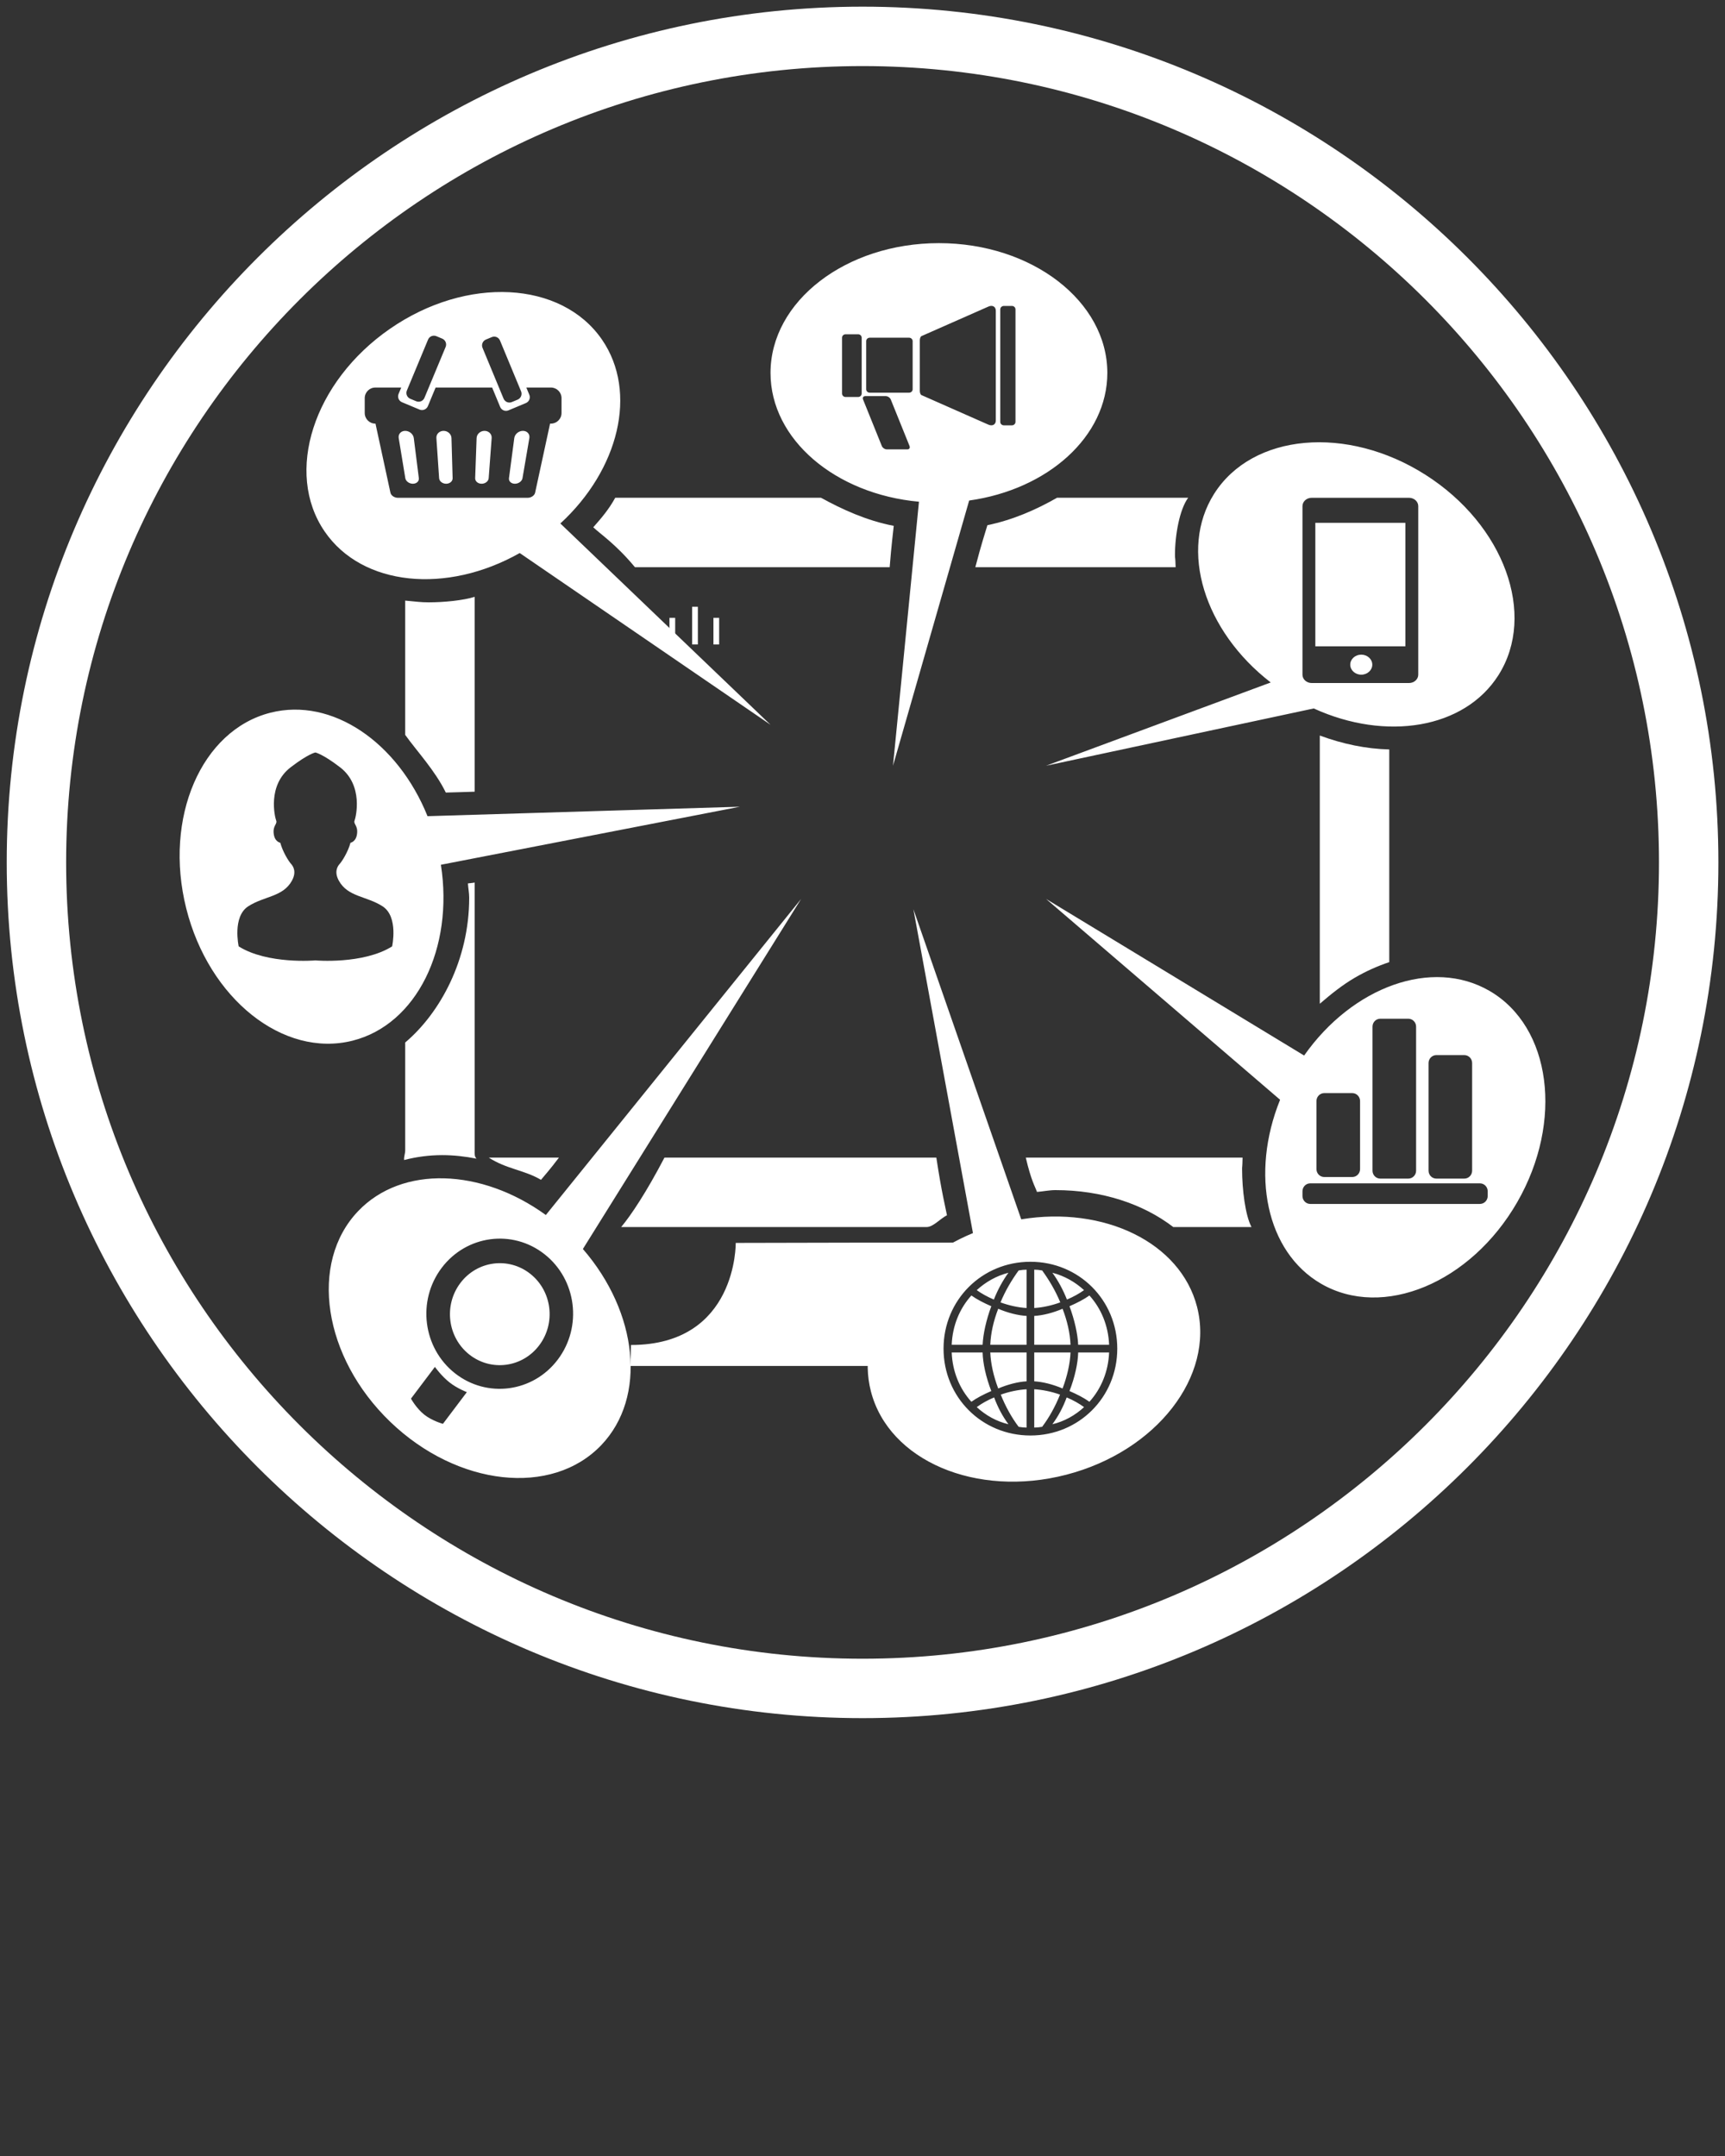 <svg xmlns="http://www.w3.org/2000/svg" xmlns:xlink="http://www.w3.org/1999/xlink" version="1.0" x="0px" y="0px" viewBox="0 0 149 186.25" enable-background="new 0 0 149 149" xml:space="preserve"><rect x="0" y="0" width="149" height="186.25" fill="#333333" stroke="none"/><rect x="61.624" y="53.373" fill-rule="evenodd" clip-rule="evenodd" fill="#FFFFFF" width="0.494" height="2.301"/><rect x="59.785" y="52.417" fill-rule="evenodd" clip-rule="evenodd" fill="#FFFFFF" width="0.494" height="3.256"/><rect x="57.826" y="53.373" fill-rule="evenodd" clip-rule="evenodd" fill="#FFFFFF" width="0.494" height="2.301"/><path fill="#FFFFFF" d="M74.505,148.424c-40.763,0-73.924-33.163-73.924-73.924c0-40.763,33.162-73.924,73.924-73.924  c40.761,0,73.924,33.162,73.924,73.924C148.429,115.261,115.266,148.424,74.505,148.424z M74.505,5.708  C36.573,5.708,5.713,36.568,5.713,74.5c0,37.931,30.859,68.792,68.792,68.792c37.931,0,68.792-30.861,68.792-68.792  C143.297,36.568,112.436,5.708,74.505,5.708z"/><g><path fill="#FFFFFF" d="M91.7,107.791C83.979,108.02,77.78,112,77.37,118H54.46c0,0,0.02-0.57,0.04-1.811   c9.19,0,9.05-8.818,9.05-8.818s18.7-0.061,28.089,0C91.66,107.511,91.67,107.65,91.7,107.791z"/><g><path fill="#FFFFFF" d="M51.245,45.551C51.855,46.136,53.188,47,54.846,49h22.001c0.159-2,0.286-2.911,0.352-3.573    C74.862,44.979,72.733,44,70.914,43H53.142C52.594,44,51.962,44.738,51.245,45.551z"/><path fill="#FFFFFF" d="M80.878,100H57.395c-1.567,3-2.9,5-3.74,6h26.386c0.562,0,1.146-0.707,1.754-1.018    C81.674,104.327,81.33,103,80.878,100z"/><path fill="#FFFFFF" d="M107.288,100.997c0-0.33,0.022,0.003,0.041-0.997H88.604c0.465,2,0.812,2.52,0.967,2.967    c0.531-0.041,1.062-0.157,1.59-0.157c4.011,0,7.581,1.19,10.18,3.19h6.759C107.566,105,107.288,102.757,107.288,100.997z"/><path fill="#FFFFFF" d="M84.246,49h17.301c-0.028-1-0.057-0.696-0.057-1.043c0-1.76,0.403-3.957,1.14-4.957H91.302    c-1.744,1-3.777,1.908-6.014,2.37C85.149,45.853,84.763,47,84.246,49z"/><path fill="#FFFFFF" d="M48.28,100h-6.063c1.539,1,3.063,1.066,4.512,1.922C46.991,101.596,47.536,101,48.28,100z"/><path fill="#FFFFFF" d="M120,83.115V64.743c-2-0.05-4-0.464-6-1.202v23.17c1-0.859,1.955-1.624,3.019-2.246    C117.988,83.898,119,83.451,120,83.115z"/><path fill="#FFFFFF" d="M41.161,100.094C40.972,99.911,41,99.658,41,99.376V76.232c0,0.032-0.465,0.062-0.583,0.085    c0.026,0.412,0.111,0.822,0.111,1.229c0,5.386-2.528,9.976-5.528,12.512v9.317c0,0.283-0.126,0.562-0.093,0.836    c1.044-0.271,2.146-0.423,3.292-0.423C39.177,99.789,40.169,99.897,41.161,100.094z"/><path fill="#FFFFFF" d="M38.507,68.467C38.886,68.456,40,68.429,41,68.392V51.559c-1,0.313-2.656,0.475-3.973,0.475    c-0.695,0-1.027-0.061-2.027-0.15v11.599C36,64.886,37.587,66.57,38.507,68.467z"/></g><g><defs><path id="a" d="M113.477,61.201l-23.118,4.948l19.402-7.193c-5.745-4.439-7.954-11.445-4.891-16.293     c3.305-5.228,11.482-5.964,18.267-1.641c6.784,4.321,9.604,12.063,6.301,17.293C126.499,62.963,119.713,64.049,113.477,61.201     L113.477,61.201z M122.504,43.724c0-0.397-0.356-0.721-0.795-0.721h-8.412c-0.439,0-0.794,0.324-0.794,0.721v14.56     c0,0.397,0.354,0.72,0.794,0.72h8.412c0.438,0,0.795-0.322,0.795-0.72V43.724L122.504,43.724z M113.614,45.165h7.777v10.667     h-7.777V45.165L113.614,45.165z M117.582,56.553c0.525,0,0.952,0.387,0.952,0.865c0,0.479-0.427,0.866-0.952,0.866     s-0.952-0.387-0.952-0.866C116.63,56.94,117.057,56.553,117.582,56.553L117.582,56.553z M83.713,43.239l-6.579,22.91     l2.243-22.806c-7.22-0.658-12.822-5.385-12.822-11.127c0-6.191,6.512-11.212,14.547-11.212c8.034,0,14.546,5.021,14.546,11.212     C95.647,37.722,90.498,42.29,83.713,43.239L83.713,43.239z M74.43,29.173c0-0.163-0.139-0.296-0.308-0.296h-1.081     c-0.171,0-0.309,0.133-0.309,0.296v4.824c0,0.164,0.138,0.298,0.309,0.298h1.081c0.169,0,0.308-0.134,0.308-0.298V29.173     L74.43,29.173z M74.55,34.516l1.617,4.008c0.066,0.165,0.259,0.296,0.43,0.296h1.775c0.172,0,0.256-0.132,0.189-0.296     l-1.617-4.008c-0.066-0.163-0.259-0.296-0.43-0.296h-1.775C74.567,34.22,74.483,34.354,74.55,34.516L74.55,34.516z      M78.832,29.471c0-0.164-0.139-0.298-0.308-0.298h-3.399c-0.17,0-0.308,0.134-0.308,0.298v4.155c0,0.165,0.138,0.298,0.308,0.298     h3.399c0.169,0,0.308-0.134,0.308-0.298V29.471L78.832,29.471z M86.015,26.843c0-0.355-0.293-0.513-0.635-0.361l-5.783,2.553     c-0.083,0.036-0.146,0.197-0.146,0.361v4.375c0,0.165,0.063,0.326,0.146,0.361l5.783,2.555c0.342,0.149,0.635-0.008,0.635-0.363     V26.843L86.015,26.843z M87.714,26.725c0-0.165-0.138-0.296-0.309-0.296H86.71c-0.171,0-0.31,0.132-0.31,0.296v9.723     c0,0.163,0.139,0.296,0.31,0.296h0.695c0.171,0,0.309-0.133,0.309-0.296V26.725L87.714,26.725z M48.402,45.222l18.152,17.387     L44.891,47.776c-6.317,3.572-13.601,2.872-16.845-1.857c-3.5-5.099-0.974-12.943,5.643-17.519     c6.615-4.578,14.815-4.153,18.314,0.946C55.113,33.878,53.454,40.574,48.402,45.222L48.402,45.222z M38.196,29.253l-0.506-0.212     c-0.278-0.115-0.601,0.017-0.716,0.296l-1.828,4.396c-0.117,0.28,0.015,0.603,0.295,0.718l0.506,0.211     c0.28,0.117,0.601-0.015,0.716-0.294l1.83-4.396C38.608,29.692,38.476,29.37,38.196,29.253L38.196,29.253z M45.008,33.805     l-1.819-4.388c-0.115-0.28-0.435-0.412-0.713-0.294l-0.503,0.21c-0.278,0.117-0.41,0.438-0.293,0.718l1.817,4.387     c0.117,0.28,0.436,0.412,0.714,0.295l0.503-0.21C44.993,34.405,45.123,34.085,45.008,33.805L45.008,33.805z M48.503,34.396     c0-0.506-0.409-0.917-0.915-0.917h-2.125l0.257,0.621c0.117,0.28-0.015,0.601-0.293,0.718l-1.511,0.633     c-0.278,0.116-0.598-0.016-0.713-0.296l-0.693-1.675h-4.884l-0.667,1.607c-0.117,0.28-0.438,0.412-0.718,0.296l-1.517-0.635     c-0.28-0.117-0.412-0.438-0.296-0.718l0.229-0.55h-2.24c-0.505,0-0.913,0.411-0.913,0.917v1.281c0,0.506,0.408,0.917,0.913,0.917     h0.016l1.291,5.967c0.052,0.246,0.342,0.442,0.646,0.442h11.206c0.305,0,0.593-0.197,0.646-0.442l1.291-5.967h0.075     c0.506,0,0.915-0.411,0.915-0.917V34.396L48.503,34.396z M44.474,41.789c-0.317,0-0.545-0.213-0.51-0.482l0.458-3.464     c0.046-0.34,0.379-0.622,0.746-0.622c0.366,0,0.615,0.282,0.557,0.622l-0.593,3.464C45.086,41.575,44.791,41.789,44.474,41.789     L44.474,41.789z M41.6,41.789c-0.317,0-0.566-0.213-0.557-0.482l0.124-3.464c0.012-0.34,0.318-0.622,0.684-0.622     s0.643,0.282,0.617,0.622l-0.257,3.464C42.191,41.575,41.917,41.789,41.6,41.789L41.6,41.789z M38.536,41.789     c-0.317,0-0.589-0.213-0.607-0.482l-0.235-3.464c-0.024-0.34,0.254-0.622,0.621-0.622s0.671,0.282,0.682,0.622l0.099,3.464     C39.104,41.575,38.854,41.789,38.536,41.789L38.536,41.789z M35.663,41.789c-0.317,0-0.609-0.213-0.654-0.482l-0.57-3.464     c-0.055-0.34,0.195-0.622,0.56-0.622c0.366,0,0.7,0.282,0.743,0.622l0.436,3.464C36.211,41.575,35.98,41.789,35.663,41.789     L35.663,41.789z M36.928,70.507l26.981-0.817l-25.826,5.014c1.12,7.191-2.081,13.798-7.627,15.196     c-5.983,1.508-12.417-3.614-14.373-11.438c-1.957-7.824,1.308-15.39,7.291-16.897C28.691,60.226,34.359,64.13,36.928,70.507     L36.928,70.507z M30.627,70.885c0.119-0.308,0.781-3.036-1.249-4.598c-1.519-1.169-2.139-1.283-2.139-1.283     s-0.617,0.114-2.136,1.283c-2.029,1.562-1.366,4.29-1.247,4.598c0.12,0.308-0.303,0.423-0.213,1.141     c0.091,0.718,0.565,0.762,0.57,0.783c0.204,0.77,0.718,1.592,0.926,1.818c0.208,0.227,0.487,0.711,0.072,1.462     c-0.782,1.408-2.394,1.311-3.775,2.209c-1.382,0.898-0.819,3.458-0.819,3.458c2.505,1.571,6.623,1.211,6.623,1.211     s4.124,0.36,6.631-1.211c0,0,0.565-2.56-0.819-3.458c-1.385-0.898-2.997-0.801-3.778-2.209c-0.417-0.751-0.139-1.236,0.07-1.462     c0.208-0.226,0.723-1.048,0.928-1.818c0.005-0.021,0.479-0.065,0.57-0.783C30.932,71.308,30.507,71.192,30.627,70.885     L30.627,70.885z M47.148,104.961l22.05-27.304l-18.85,30.239c4.759,5.491,5.548,12.796,1.591,16.941     c-4.267,4.472-12.428,3.571-18.229-2.009c-5.801-5.581-7.043-13.731-2.776-18.202C34.727,100.653,41.594,100.932,47.148,104.961     L47.148,104.961z M48.181,117.449c2.139-2.836,1.628-6.909-1.141-9.097c-2.771-2.188-6.75-1.661-8.891,1.177     c-2.139,2.836-1.628,6.909,1.143,9.098C42.061,120.813,46.042,120.287,48.181,117.449L48.181,117.449z M36.654,122.213     c0.676,0.533,1.605,0.788,1.605,0.788l2.066-2.738c0,0-0.824-0.31-1.5-0.843c-0.704-0.556-1.26-1.337-1.26-1.337l-2.066,2.74     C35.5,120.823,35.951,121.656,36.654,122.213L36.654,122.213z M39.764,110.837c1.452-1.926,4.156-2.284,6.037-0.798     c1.882,1.484,2.229,4.251,0.775,6.178c-1.453,1.928-4.155,2.284-6.037,0.8C38.658,115.53,38.31,112.765,39.764,110.837     L39.764,110.837z M84.041,106.522l-5.145-27.979l9.315,26.791c7.155-1.174,13.756,1.997,15.186,7.558     c1.54,5.996-3.517,12.491-11.296,14.505c-7.78,2.016-15.336-1.211-16.876-7.207C73.856,114.859,77.707,109.144,84.041,106.522     L84.041,106.522z M89.004,124.008c4.191,0,7.502-3.311,7.502-7.504c0-4.194-3.311-7.504-7.502-7.504     c-4.194,0-7.504,3.31-7.504,7.504C81.5,120.697,84.81,124.008,89.004,124.008L89.004,124.008z M85.625,112.841     c-0.44,1.191-0.704,2.384-0.75,3.332h-2.67c0.066-1.655,0.684-3.134,1.699-4.26C84.367,112.245,84.965,112.553,85.625,112.841     L85.625,112.841z M85.625,120.167c-0.66,0.288-1.258,0.596-1.721,0.928c-1.016-1.126-1.633-2.604-1.699-4.261h2.67     C84.897,117.763,85.163,118.976,85.625,120.167L85.625,120.167z M87.105,123.035c-1.037-0.242-1.965-0.771-2.738-1.478     c0.42-0.31,0.928-0.597,1.503-0.839C86.178,121.558,86.598,122.352,87.105,123.035L87.105,123.035z M88.672,120.013v3.311     c-0.222,0-0.441-0.022-0.685-0.066c-0.618-0.815-1.147-1.787-1.545-2.78C87.193,120.211,87.965,120.057,88.672,120.013     L88.672,120.013z M85.537,116.834h3.135v2.494c-0.751,0.044-1.612,0.266-2.45,0.619     C85.824,118.888,85.581,117.827,85.537,116.834L85.537,116.834z M86.222,113.061c0.838,0.354,1.699,0.574,2.45,0.618v2.494     h-3.135C85.581,115.137,85.824,114.1,86.222,113.061L86.222,113.061z M87.987,109.751c0.243-0.044,0.463-0.067,0.685-0.067v3.312     c-0.729-0.044-1.522-0.221-2.252-0.486C86.84,111.494,87.392,110.568,87.987,109.751L87.987,109.751z M84.367,111.45     c0.773-0.706,1.701-1.235,2.738-1.501c-0.487,0.663-0.928,1.479-1.259,2.316C85.273,112.023,84.766,111.737,84.367,111.45     L84.367,111.45z M91.584,112.509c-0.728,0.266-1.522,0.442-2.25,0.486v-3.312c0.22,0,0.441,0.023,0.684,0.067     C90.613,110.568,91.166,111.494,91.584,112.509L91.584,112.509z M92.468,116.173h-3.134v-2.494     c0.751-0.044,1.61-0.265,2.448-0.618C92.18,114.1,92.424,115.137,92.468,116.173L92.468,116.173z M91.782,119.947     c-0.838-0.354-1.697-0.575-2.448-0.619v-2.494h3.134C92.424,117.827,92.18,118.888,91.782,119.947L91.782,119.947z      M90.018,123.257c-0.242,0.044-0.464,0.066-0.684,0.066v-3.311c0.707,0.044,1.479,0.198,2.229,0.464     C91.166,121.47,90.635,122.441,90.018,123.257L90.018,123.257z M93.637,121.558c-0.771,0.706-1.699,1.235-2.736,1.478     c0.508-0.684,0.928-1.478,1.235-2.316C92.711,120.961,93.217,121.248,93.637,121.558L93.637,121.558z M93.129,116.834h2.672     c-0.067,1.656-0.686,3.135-1.7,4.261c-0.464-0.332-1.06-0.64-1.722-0.928C92.843,118.976,93.107,117.763,93.129,116.834     L93.129,116.834z M92.379,112.841c0.662-0.288,1.258-0.596,1.722-0.928c1.015,1.126,1.633,2.604,1.7,4.26h-2.672     C93.085,115.225,92.819,114.032,92.379,112.841L92.379,112.841z M90.9,109.949c1.037,0.266,1.965,0.795,2.736,1.501     c-0.397,0.287-0.905,0.573-1.478,0.815C91.828,111.428,91.387,110.612,90.9,109.949L90.9,109.949z M90.358,77.657l22.289,13.527     c4.178-5.948,11.056-8.458,16.009-5.586c5.341,3.097,6.414,11.27,2.397,18.255c-4.018,6.986-11.604,10.14-16.944,7.043     c-4.749-2.753-6.115-9.514-3.539-15.891L90.358,77.657L90.358,77.657z M117.478,95.115c0-0.378-0.301-0.685-0.672-0.685h-2.421     c-0.371,0-0.673,0.307-0.673,0.685v5.88c0,0.378,0.302,0.684,0.673,0.684h2.421c0.371,0,0.672-0.306,0.672-0.684V95.115     L117.478,95.115z M122.318,88.688c0-0.378-0.302-0.684-0.673-0.684h-2.419c-0.373,0-0.673,0.306-0.673,0.684v12.444     c0,0.378,0.3,0.684,0.673,0.684h2.419c0.371,0,0.673-0.306,0.673-0.684V88.688L122.318,88.688z M127.158,91.833     c0-0.378-0.302-0.685-0.673-0.685h-2.419c-0.371,0-0.672,0.307-0.672,0.685v9.299c0,0.378,0.301,0.684,0.672,0.684h2.419     c0.371,0,0.673-0.306,0.673-0.684V91.833L127.158,91.833z M112.503,103.32c0,0.377,0.301,0.684,0.672,0.684h14.655     c0.372,0,0.673-0.307,0.673-0.684v-0.41c0-0.378-0.301-0.685-0.673-0.685h-14.655c-0.371,0-0.672,0.307-0.672,0.685V103.32     L112.503,103.32z"/></defs><use xlink:href="#a" overflow="visible" fill-rule="evenodd" clip-rule="evenodd" fill="#FFFFFF"/><clipPath><use xlink:href="#a" overflow="visible"/></clipPath></g></g></svg>
